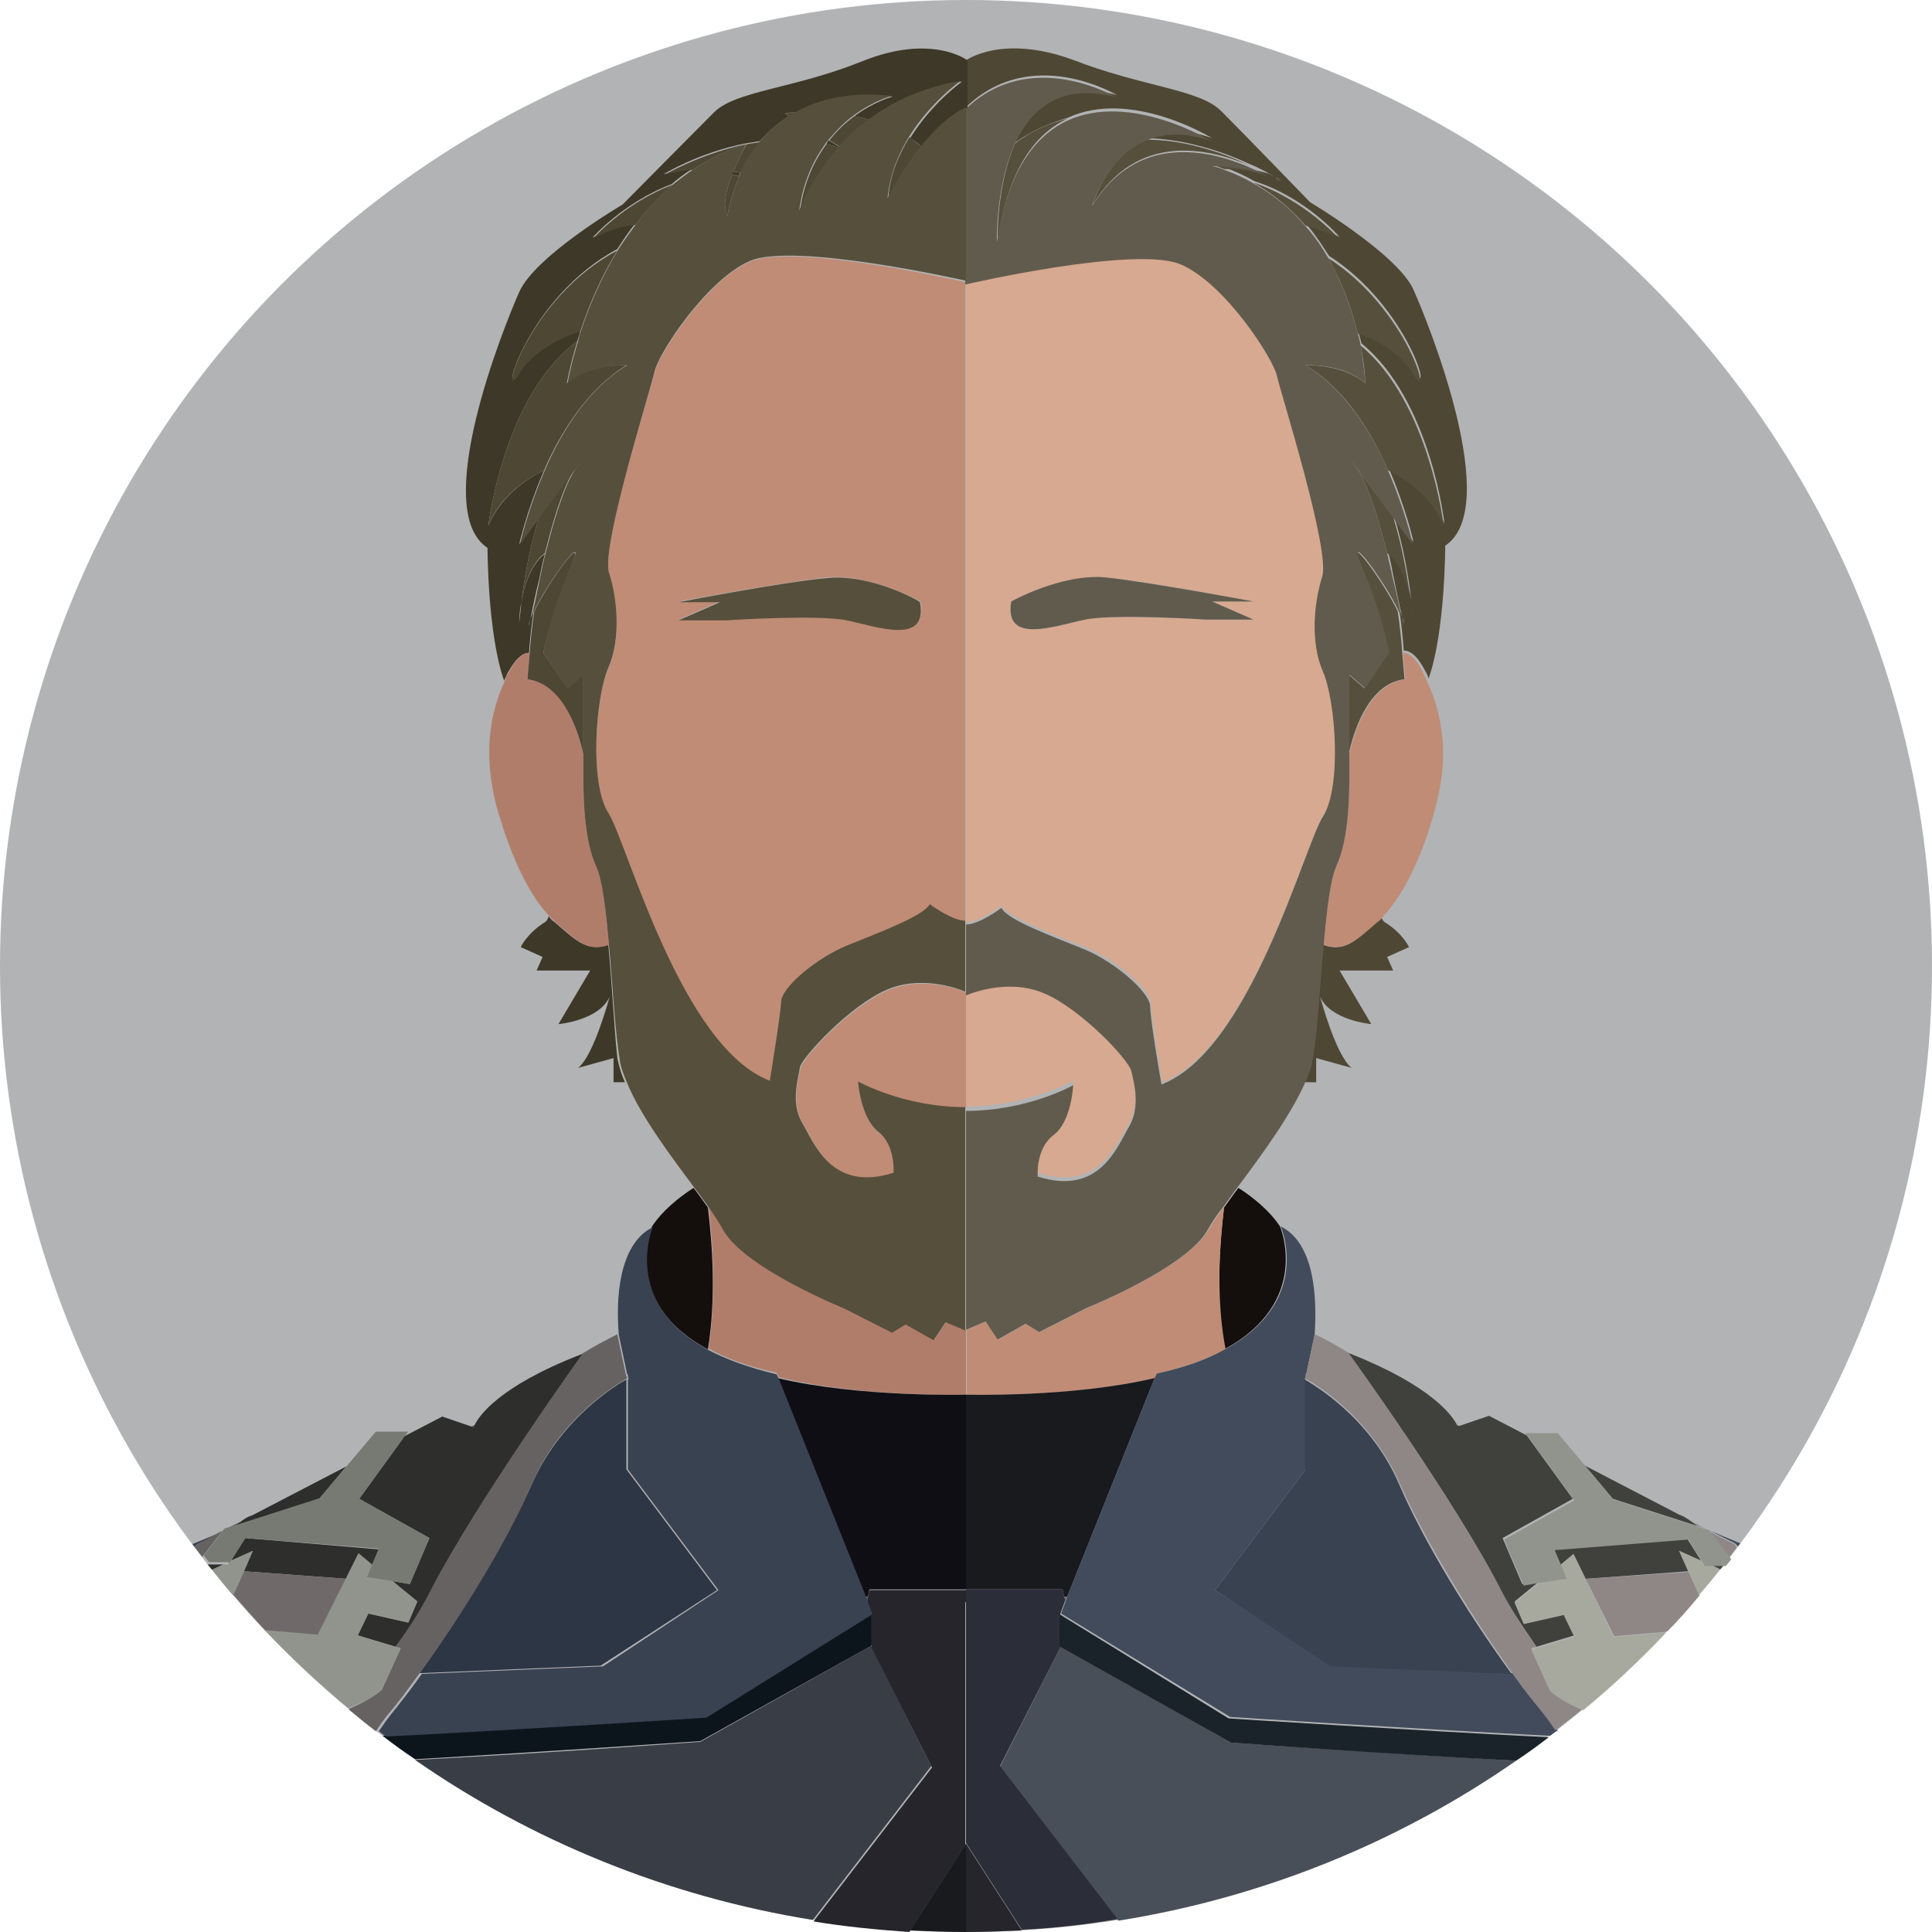 <svg xmlns="http://www.w3.org/2000/svg" width="256" height="256"><circle fill="#B1B3B5" cx="128" cy="128" r="128"/><path fill="#494F58" d="M140.6 218.1l-8.1 16 15.7 20.4c19.4-3.1 37.3-10.5 52.7-21.2-17.6-1-37.8-2.4-37.8-2.4l-22.5-12.8zm.5-5.8l.2-.6h-.4l.2.6z"/><path fill="#140E0C" d="M162.2 178.8c11.7-6.3 7.4-16.3 7.4-16.3-1.4-2.1-3.5-3.8-5.5-5.1-.7.9-1.3 1.8-1.9 2.6-.6 4.9-1.1 12.1 0 18.8z"/><path fill="#C08C76" d="M162.2 159.9c-.9 1.2-1.6 2.3-2.1 3.1-2.9 5-16 10.3-16 10.3l-6.3 3.2-1.8-1.1-3.7 2.1-1.6-2.4-2.6 1.1v8.6s14 .4 25-2.2l.3-.6c3.8-.9 6.7-2 9-3.2-1.3-6.7-.8-13.9-.2-18.9z"/><path fill="#4E4734" d="M182.4 122.2c-2.9 2.5-4.2 4-7.1 3-.5 5.4-.8 11.4-1.4 15-.1 1-.5 2-1 3.2h1.5v-3.2l4.7 1.3c-2.1-1.6-4.2-9.5-4.2-9.5 1.3 3.2 6.8 3.7 6.8 3.7l-4.2-7.1h7.1l-.8-1.8 2.9-1.3s-.8-1.8-3.2-3.3c-.2-.1-.4-.4-.5-.8 0 .2-.3.5-.6.8zM148 12.6c-7.4-2-11.4 1.7-13.5 6.3 2.2-1.6 4.6-2.6 7-3.3 8.4-3.9 19.1 2.7 19.1 2.7-3.7-1.3-6.5-1-8.8 0 5.5.1 10.7 2 13.7 3.4 1.5.6 2.7 1.3 3.5 1.8.3.1.5.3.7.5l.1.1-.1-.1c-.1-.1-.4-.3-.7-.5-.3-.2-.6-.3-.9-.5-2-.6-4-.8-5.8-.8 1.4.5 2.7 1.1 3.9 1.8 6.9 2.2 11.3 7.4 11.3 7.4-1.7-.9-3.2-1.4-4.4-1.7 1.2 1.4 2.1 2.8 3 4.2 10.6 6.8 14 19.8 11.2 15.3-1.7-2.7-4.7-4.4-7.3-5.3.1.6.3 1.1.4 1.6 9.2 7.5 11 23.9 11 23.9-1.5-3.9-5-6.2-7.4-7.4 2.3 5.3 3.3 9.8 3.3 9.8s-1.2-1.6-2.6-3.5c1.3 4.2 2 8.5 2.3 11.2.1.8.2 1.8.3 2.8 0 0-.1-1.1-.3-2.8-.8-5-3.1-6.4-3.1-6.4.3.9.5 2 .7 3.1.5 2.4.9 4.4 1.2 5.5.1.3.2.5.2.7.1.5 0 .2-.2-.7-.1-.3-.2-.6-.4-1 .3 2 .5 3.9.6 5.5.9 0 1.9.8 2.9 2.8.2.3.3.6.4.9 2.2-6.2 2.2-17.6 2.2-17.6 7.6-5-2.1-29.2-4.2-33.9-2.1-4.7-13.7-11.6-13.7-11.6s-8.9-9.2-11.8-12.1-10.5-3.2-19.7-6.8C132.7 4.5 128 8 128 8v6.2c8.7-8.4 20-1.6 20-1.6z"/><path fill="#C08C76" d="M185.9 86.5c.2 2.1.3 3.5.3 3.5-5.1.7-6.9 7.8-7.3 9.5 0 .1 0 .2-.1.4v2.2c0 2.9 0 8.9-1.7 12.6-.8 1.7-1.3 5.8-1.7 10.5 2.9.9 4.2-.5 7.1-3 .3-.2.6-.5.8-.8 3.1-3.3 5.6-9.2 7-14.8 1.5-5.7 1.2-11.1-1.2-16.3-.1-.3-.3-.6-.4-.9-1-2.2-2-2.9-2.8-2.9z"/><path fill="#D7A990" d="M139.6 149.9c-2.4 1.8-2.1 5.5-2.1 5.5 8.2 2.6 10.5-3.9 12.1-6.6s.5-6 .3-7.4c-.3-1.3-6.6-8.2-11.6-10.3-5-2.1-10.3.3-10.3.3v15.2c8.2 0 14.2-3.4 14.2-3.4s-.3 4.9-2.6 6.7z"/><path fill="#D7A990" d="M143.8 125.5c3.9 1.6 8.7 5.5 8.7 7.5.1 1.9 1.5 10.4 1.5 10.4 11.8-4.5 18.9-31.6 21.4-35.5 2.5-3.9 1.7-15.3 0-19.2-1.7-3.9-1.2-9.2-.1-12.6s-5.5-24.2-6-26.6-6.8-12.1-12.6-14.7c-5.8-2.6-28.7 2.6-28.7 2.6v84.8c1.8 0 4.7-2.2 4.7-2.2.8 1.5 7.1 3.9 11.1 5.5zM134 79.7s6.6-3.7 12.4-3.2c5.8.5 19.7 3.2 19.7 3.2h-5.5l5.5 2.4h-6.3s-12.1-.8-16 0c-4 .8-10.8 3.4-9.8-2.4zm44.8 19.8c0 .2-.1.3-.1.4.1-.2.1-.3.1-.4z"/><path fill="#564F3B" d="M173 29.9c1.2.3 2.7.8 4.4 1.7 0 0-4.5-5.1-11.3-7.4 2.8 1.6 5.1 3.6 6.9 5.7zm0 18.5c5.2 3.1 8.7 8.8 10.9 13.9 2.4 1.2 5.8 3.5 7.4 7.4 0 0-1.9-16.4-11-23.9.6 3 .6 5 .6 5-2.9-2.6-7.9-2.4-7.9-2.4zm-10.8-26c1.8 0 3.8.2 5.8.8-3.2-1.4-7.4-1.4-7.4-1.4.6.2 1.1.4 1.6.6z"/><path fill="#564F3B" d="M144.8 27.1c5.9-9.6 15.2-7.5 20.7-5.2-2.9-1.4-8.1-3.4-13.7-3.4-5.2 2.3-7 8.6-7 8.6zm42.4 22.4c2.8 4.5-.6-8.5-11.2-15.3 2 3.5 3.2 7 3.9 10 2.6.9 5.6 2.5 7.3 5.3zm-7.4 12.6c1.5 2.1 2.9 6.8 4 11.2 0 0 2.3 1.4 3.1 6.4-.3-2.7-1-7-2.3-11.2-3-4-7.1-9.6-4.8-6.4zm7.1 17.7c.2 1.7.3 2.8.3 2.8-.1-1.1-.2-2-.3-2.8zm-3.1-6.5c.3 1.1.5 2.1.7 3.1-.2-1.1-.4-2.1-.7-3.1zm-51.6-41.5c1.4-9.5 5.1-14.2 9.3-16.1-2.4.6-4.8 1.6-7 3.3-2.5 5.7-2.3 12.8-2.3 12.8zm48.1 43.1c2.6 6 3.7 11.5 3.7 11.5l-3.2 4.8-2.1-1.8v10.5s0-.1.1-.4c.4-1.7 2.2-8.9 7.3-9.5 0 0-.1-1.4-.3-3.5-.1-1.6-.3-3.5-.6-5.5-1.8-3.8-7.1-11.1-4.9-6.1z"/><path fill="#615B4D" d="M168.9 23.7c.3.2.6.4.7.5-.2-.2-.4-.4-.7-.5zm17 58.9c0-.2-.1-.4-.2-.7.1.9.2 1.2.2.7zm-10.5 42.6c.4-4.6.9-8.8 1.7-10.5 1.7-3.7 1.7-9.7 1.7-12.6V89.4l2.1 1.8 3.2-4.8s-1.1-5.5-3.7-11.5c-2.2-5.1 3.1 2.2 4.9 6 .2.4.3.7.4 1-.2-1.1-.6-3.1-1.2-5.5-.2-1-.5-2-.7-3.1-1.1-4.4-2.5-9.1-4-11.2-2.3-3.2 1.8 2.4 4.8 6.5 1.4 2 2.6 3.5 2.6 3.5s-1-4.5-3.3-9.8c-2.2-5.1-5.8-10.8-10.9-13.9 0 0 5-.3 7.9 2.4 0 0-.1-2-.6-5-.1-.5-.2-1.1-.4-1.6-.7-2.9-1.9-6.5-3.9-10-.8-1.4-1.8-2.9-3-4.2-1.8-2.2-4.1-4.1-6.9-5.7-1.2-.7-2.5-1.3-3.9-1.8-.5-.2-1-.4-1.6-.5 0 0 4.2 0 7.4 1.4.3.1.6.3.9.5-.8-.5-2-1.1-3.5-1.8-5.4-2.3-14.8-4.4-20.7 5.2 0 0 1.8-6.3 7-8.6 2.3-1 5.1-1.3 8.8 0 0 0-10.7-6.6-19.1-2.7-4.2 2-7.9 6.6-9.3 16.1 0 0-.2-7.2 2.3-12.9 2.1-4.6 6-8.3 13.5-6.3 0 0-11.3-6.8-20 1.6v23.2s22.9-5.3 28.7-2.6c5.8 2.6 12.1 12.4 12.6 14.7s7.1 23.1 6 26.6-1.6 8.7.1 12.6c1.7 3.9 2.5 15.3 0 19.2-2.5 3.9-9.6 31-21.4 35.5 0 0-1.5-8.5-1.5-10.4-.1-1.9-4.8-5.9-8.7-7.5-3.9-1.6-10.3-3.9-11-5.5 0 0-2.9 2.2-4.7 2.2v9.4s5.3-2.4 10.3-.3c5 2.1 11.3 8.9 11.6 10.3.3 1.3 1.3 4.7-.3 7.4s-3.9 9.2-12.1 6.6c0 0-.3-3.7 2.1-5.5 2.4-1.8 2.6-6.6 2.6-6.6s-6 3.4-14.2 3.4v29l2.6-1.1 1.6 2.4 3.7-2.1 1.8 1.1 6.3-3.2s13.2-5.3 16-10.3c.5-.9 1.2-2 2.1-3.1.6-.8 1.2-1.7 1.9-2.6 3.2-4.3 7.1-9.6 9-14 .5-1.1.8-2.2 1-3.2.6-3.6.9-9.6 1.4-14.9zm-5.7-101.1l.1.1-.1-.1z"/><path fill="#615B4D" d="M143.8 82.1c3.9-.8 16 0 16 0h6.3l-5.5-2.4h5.5s-13.9-2.6-19.7-3.2c-5.8-.5-12.4 3.2-12.4 3.2-1 5.8 5.8 3.2 9.8 2.4z"/><path fill="#181A1E" d="M128 184.8v25.8h12.8l.2 1h.4l11.6-29c-11 2.6-25 2.2-25 2.2z"/><path fill="#2B2D38" d="M140.6 218.1l-.1-.1v-4.2l.6-1.6-.1-.6-.2-1H128v33.6l7.4 11.5c4.3-.2 8.5-.7 12.7-1.4L132.5 234l8.1-15.9z"/><path fill="#1A232A" d="M140.4 213.9v4.2l.1.1 22.6 12.7s20.2 1.5 37.8 2.4c1.5-1 2.9-2 4.3-3.1-17.8-.9-42.4-2.5-42.4-2.5l-22.4-13.8z"/><path fill="#414B5B" d="M193.5 189l-.5-.2c.1.2.1.3.1.3l.4-.1zm33 13.8l3.4 1.7.4.4c.1-.1.2-.3.3-.4l-4.1-1.7zm-26.1 18.9l-24-1-15.4-10 12-16v-11.9h-.1l.1-.4v-.4h.1l1.1-5.2c.3-4.6.1-12-4.5-14.3 0 0 4.4 9.9-7.4 16.3-2.3 1.3-5.3 2.4-9 3.2l-.3.6-11.6 29-.2.6-.6 1.6 22.4 13.7s24.6 1.6 42.4 2.5c.3-.2.6-.5 1-.7-.6-.9-1.1-1.6-1.5-2.1-1.6-1.5-3-3.4-4.5-5.5z"/><path fill="#26252B" d="M128 256c2.5 0 5-.1 7.4-.2l-7.4-11.5V256z"/><path fill="#394251" d="M173 182.3l.1-.3h-.1v.3zm0 12.4l-12 16 15.3 10.1 24 1c-5.5-7.5-11.7-17.6-14.9-25.1-3.9-9.1-11.7-13.4-12.5-13.9v11.9z"/><path fill="#8E8786" d="M229.8 204.6l-3.4-1.7 2.7 3.5c.3-.4.7-.9 1-1.3-.1-.4-.3-.5-.3-.5zm-4.9-2.4l1 .3-1.8-.9c.3.2.5.4.8.6zm-19.5 21.7l-2.5-5.5.7-.2c-1.9-2.6-3.5-5.1-4.7-7.5-6.1-11.8-20.1-31.3-20.1-31.3.1 0 .2.1.3.1-1.8-1.1-3.5-2.1-4.9-2.7l-1.1 5.2-.1.3-.1.4h.1c.8.4 8.5 4.8 12.5 13.9 3.3 7.5 9.5 17.6 14.9 25.1 1.5 2.1 2.9 3.9 4.2 5.5.4.5.9 1.2 1.5 2.1 1.2-1 2.5-1.9 3.6-2.9 0 0 0-.1-.1-.1-2.8-1.1-4.2-2.4-4.2-2.4z"/><path fill="#40413D" d="M198.9 210.7c1.2 2.4 2.9 4.9 4.7 7.5l5-1.5-1.4-2.9-5.3 1.2-1.2-2.8 3.3-2.7-2.3.4-2.6-6.1 9.3-5.2-6.1-8.4-5-2.6-3.8 1.3-.4.1s0-.1-.1-.3c-.6-1.1-3.2-5-14-9.3-.1 0-.2-.1-.3-.1.1.1 14.1 19.5 20.2 31.4zm14.8-12.1l11.2 3.6c-.3-.2-.5-.4-.8-.6-1.1-.8-1.6-.9-1.6-.9l-12.5-6.5 3.7 4.4zm14.2 9.4c.2-.2.4-.5.6-.7h-2.1l1.5.7zm-18.1 18.5s0-.1 0 0c0-.1 0-.1 0 0-.1-.1 0-.1 0 0z"/><path fill="#40413D" d="M210.1 209.2l13.6-1-1.2-2.7 2.9 1.3-1.9-3-17.7 1.5.9 2.1 1.8-1.5z"/><path fill="#8E8786" d="M210.1 209.2l3.8 7.6 7-.6c1.5-1.5 2.9-3.1 4.3-4.8l-1.4-3.1-13.7.9z"/><path fill="#A7A99F" d="M225.7 207.3l-.3-.5-2.9-1.3 1.2 2.7 1.4 3.1c1-1.1 1.9-2.2 2.8-3.4l-1.5-.7h-.7zm-15.6 1.9l-1.6-3.2-1.8 1.5.7 1.7-3.4.5-3.3 2.7 1.2 2.8 5.3-1.2 1.4 2.9-5 1.5-.7.2 2.5 5.5s1.4 1.3 4.3 2.5h.1c3.9-3.2 7.6-6.7 11-10.3l-7 .6-3.7-7.7z"/><path fill="#91948C" d="M226.5 202.8l-.1-.1-.4-.1-1-.3-11.2-3.6-3.6-4.3-3.8-4.5h-4.3l.4.5 6.1 8.4-9.3 5.2 2.6 6.1 2.3-.4 3.4-.5-.7-1.7-.9-2.1 17.7-1.4 1.9 3 .3.5h2.8c.2-.3.5-.6.7-.9l-2.9-3.8z"/><path fill="#393E46" d="M115.4 218.1l-22.6 12.7s-20.2 1.5-37.8 2.4c15.4 10.7 33.4 18.1 52.7 21.2l15.7-20.4-8-15.9zm-.5-5.8l.1-.6h-.4l.3.6z"/><path fill="#140E0C" d="M93.8 178.8c1.1-6.7.6-13.9 0-18.8-.6-.8-1.2-1.7-1.9-2.6-2 1.3-4.1 3-5.5 5.1 0 0-4.4 9.9 7.4 16.3z"/><path fill="#B17D6B" d="M128 184.8v-8.6l-2.6-1.1-1.6 2.4-3.7-2.1-1.8 1.1-6.3-3.2S98.8 168 96 163c-.5-.9-1.2-2-2.1-3.1.6 4.9 1 12.2 0 18.8 2.3 1.3 5.3 2.4 9 3.2l.3.6c10.8 2.7 24.8 2.3 24.8 2.3z"/><path fill="#3D3827" d="M70.1 86.5c.1-1.6.3-3.5.6-5.5-.2.4-.3.7-.4 1-.2.8-.2 1.1-.2.7 0-.2.1-.4.2-.7.2-1.1.6-3.1 1.2-5.5.2-1.1.4-2.1.7-3.1 0 0-2.3 1.4-3.1 6.4-.2 1.7-.3 2.8-.3 2.8 0-1.1.1-2 .3-2.8.3-2.7 1-7 2.3-11.2-1.4 2-2.6 3.5-2.6 3.5s1-4.5 3.3-9.8c-2.4 1.2-5.8 3.5-7.4 7.4 0 0 2-17.3 11.8-24.5.1-.4.3-.9.4-1.4-2.8.9-6.2 2.6-8.1 5.6-2.9 4.8 1-10 13-16.4.7-1.1 1.5-2.3 2.3-3.3-1.4.1-3.3.6-5.6 1.8 0 0 4.1-4.7 10.5-7.1.8-.7 1.7-1.4 2.7-2-1.2.1-2.5.3-3.8.7 0 0 4.7-2.9 10.9-4.1.6-.1 1.3-.2 1.9-.3 1-1.2 2.3-2.3 3.8-3.3l-.5-.4s.6-.1 1.6-.1c3.1-1.7 7.2-2.6 12.7-2.1 0 0-2.4.6-5.1 2.6.7.1 1.4.3 2.1.5 3.1-2.3 7.1-4.3 12.2-5.1 0 0-4 2.8-6.9 7.5.5.3 1.1.7 1.6 1.2 1.7-2.1 3.7-4.1 6-5.2V8s-4.7-3.6-13.9.1-16.8 3.9-19.7 6.8-12.1 12.2-12.1 12.2-11.6 6.8-13.7 11.6c-2.1 4.7-11.8 28.9-4.2 33.9 0 0 0 11.4 2.2 17.6.1-.3.3-.6.4-.9 1.1-2.1 2.1-2.8 2.9-2.8z"/><path fill="#3D3827" d="M96.9 23.2c.3 0 .7 0 1 .1.1-.1.1-.3.2-.4-.3-.1-.7-.1-1-.2 0 .2-.1.4-.2.5zm12.6-4.1c.6.1 1.1.3 1.7.5l.1-.1-1.5-.9c-.1.1-.2.3-.3.5zM80.6 125.2c-2.9.9-4.2-.5-7.1-3-.3-.2-.6-.5-.8-.8-.1.4-.3.7-.5.8-2.4 1.5-3.2 3.3-3.2 3.3l2.9 1.3-.8 1.8h7.1l-4.2 7.1s5.5-.5 6.8-3.7c0 0-2.1 7.9-4.2 9.5l4.7-1.3v3.2h1.5c-.5-1.1-.8-2.2-1-3.2-.4-3.7-.7-9.7-1.2-15z"/><path fill="#B17D6B" d="M73.6 122.2c2.9 2.5 4.2 4 7.1 3-.4-4.6-.9-8.8-1.7-10.5-1.7-3.7-1.7-9.7-1.7-12.6v-2.2c0-.1 0-.2-.1-.4-.4-1.7-2.2-8.9-7.3-9.5 0 0 .1-1.4.3-3.5-.9 0-1.9.8-2.9 2.8-.2.3-.3.6-.4.9-2.4 5.2-2.6 10.6-1.2 16.3 1.5 5.5 3.9 11.5 7 14.8l.9.9z"/><path fill="#C08C76" d="M99.3 34.7c-5.8 2.6-12.1 12.4-12.6 14.7s-7.1 23.1-6 26.6 1.6 8.7-.1 12.6c-1.7 3.9-2.5 15.3 0 19.2 2.5 3.9 9.6 31 21.4 35.5 0 0 1.5-8.5 1.5-10.4.1-1.9 4.8-5.9 8.7-7.5 3.9-1.6 10.3-3.9 11-5.5 0 0 2.9 2.2 4.7 2.2V37.4c.1 0-22.8-5.3-28.6-2.7zm12.9 47.4c-3.9-.8-16 0-16 0h-6.3l5.5-2.4h-5.5s13.9-2.6 19.7-3.2c5.8-.5 12.4 3.2 12.4 3.2 1 5.8-5.8 3.2-9.8 2.4z"/><path fill="#C08C76" d="M128 131.5s-5.3-2.4-10.3-.3c-5 2.1-11.3 8.9-11.6 10.3-.3 1.3-1.3 4.7.3 7.4s3.9 9.2 12.1 6.6c0 0 .3-3.7-2.1-5.5-2.4-1.8-2.6-6.6-2.6-6.6s6 3.4 14.2 3.4v-15.3zM77.2 99.9s0-.1-.1-.4c.1.1.1.2.1.4z"/><path fill="#4E4734" d="M69.1 79.8c-.1.8-.2 1.8-.3 2.8 0 0 .1-1.1.3-2.8zm-4.4-10.1c1.5-3.9 5-6.2 7.4-7.4 2.2-5.1 5.8-10.8 10.9-13.9 0 0-5-.3-7.9 2.4 0 0 .4-2.3 1.4-5.6-9.8 7.2-11.8 24.5-11.8 24.5zm7.5 3.6c-.3.9-.5 2-.7 3.1.2-1 .4-2 .7-3.1zm0 0c1.1-4.4 2.5-9.1 4-11.2 2.3-3.2-1.8 2.4-4.8 6.5-1.3 4.2-2 8.5-2.3 11.2.8-5.1 3.1-6.5 3.1-6.5zm-3.4-23.8c1.9-3 5.4-4.7 8.1-5.6 1-3.1 2.6-7 4.9-10.7-12 6.3-15.9 21-13 16.3zm35.8-34.1c.3-.2.6-.4.9-.5-1 .1-1.6.1-1.6.1l.7.4zm-26 16.2c2.3-1.2 4.1-1.7 5.6-1.8 1.4-1.9 3.1-3.7 4.9-5.3-6.4 2.4-10.5 7.1-10.5 7.1zm13.2-9.1c2.1-1.4 4.5-2.6 7.1-3.4-6.2 1.3-10.9 4.1-10.9 4.1 1.3-.4 2.6-.6 3.8-.7zm5.4.2c.3.1.7.1 1 .2.6-1.3 1.5-2.8 2.7-4.1-.7.1-1.3.2-1.9.3-.1 0-1 1.6-1.8 3.6zM106 28s1.4-4.1 5.2-8.4c-.6-.2-1.1-.4-1.7-.5-1.6 2.2-3 5.1-3.5 8.9zm11.7-1.7s1.7-3.6 4.4-6.9c-.5-.4-1-.8-1.6-1.2-1.4 2.3-2.6 5-2.8 8.1zm-7.8-7.7l1.5.9c1.1-1.2 2.4-2.4 3.9-3.6-.7-.2-1.4-.4-2.1-.5-1.1.8-2.3 1.9-3.3 3.2zm-13.5 10s.3-2.4 1.6-5.3c-.3 0-.7-.1-1-.1-.8 2-1.3 4.2-.6 5.4zM69.9 90c5.1.7 6.9 7.8 7.3 9.5 0 .2.1.3.1.4V89.4l-2.1 1.8-3.2-4.7S73.1 81 75.7 75c2.2-5.1-3.1 2.2-4.9 6-.3 2-.5 3.9-.6 5.5-.2 2.1-.3 3.5-.3 3.5z"/><path fill="#564F3B" d="M95.9 163.1c2.9 5 16 10.3 16 10.3l6.3 3.2 1.8-1.1 3.7 2.1 1.6-2.4 2.6 1.1v-29.6c-8.2 0-14.2-3.4-14.2-3.4s.3 4.7 2.6 6.6c2.4 1.8 2.1 5.5 2.1 5.5-8.2 2.6-10.5-3.9-12.1-6.6s-.5-6-.3-7.4c.3-1.3 6.6-8.2 11.6-10.3 5-2.1 10.3.3 10.3.3V122c-1.8 0-4.7-2.2-4.7-2.2-.8 1.6-7.1 3.9-11 5.5-3.9 1.6-8.7 5.5-8.7 7.5-.1 1.9-1.5 10.4-1.5 10.4-11.8-4.5-18.9-31.6-21.4-35.5-2.5-3.9-1.7-15.3 0-19.2 1.7-3.9 1.2-9.2.1-12.6s5.5-24.2 6-26.6 6.8-12.1 12.6-14.7c5.8-2.6 28.7 2.6 28.7 2.6v-23c-2.3 1.1-4.3 3.1-6 5.2-2.7 3.4-4.4 6.9-4.4 6.9.3-3.1 1.4-5.8 2.8-8.1 2.9-4.7 6.9-7.5 6.9-7.5-5.1.9-9.1 2.8-12.2 5.1-1.5 1.1-2.8 2.3-3.9 3.6l-.1.1c-3.8 4.3-5.2 8.4-5.2 8.4.5-3.8 1.9-6.7 3.5-8.9.1-.2.3-.3.4-.5 1.1-1.3 2.2-2.4 3.3-3.2 2.7-2 5.1-2.6 5.1-2.6-5.5-.6-9.6.4-12.7 2.1-.3.2-.6.4-.9.5-1.5 1-2.8 2.1-3.8 3.3-1.2 1.4-2 2.8-2.7 4.1 0 .3-.1.5-.1.6-1.3 2.9-1.6 5.3-1.6 5.3-.7-1.2-.2-3.4.6-5.4.1-.2.1-.4.2-.5.8-2 1.7-3.6 1.7-3.6-2.7.8-5 2-7.1 3.4-.9.6-1.8 1.3-2.7 2-1.9 1.6-3.5 3.4-4.9 5.3-.8 1.1-1.6 2.2-2.3 3.3-2.3 3.8-3.9 7.6-4.9 10.7-.2.5-.3.9-.4 1.4-1 3.3-1.4 5.6-1.4 5.6 2.9-2.6 7.9-2.4 7.9-2.4-5.2 3.1-8.7 8.8-10.9 13.9-2.3 5.3-3.3 9.8-3.3 9.8s1.2-1.6 2.6-3.5c2.9-4 7.1-9.6 4.8-6.5-1.5 2.1-2.9 6.8-4 11.2-.3 1.1-.5 2.1-.7 3.1-.5 2.4-.9 4.4-1.2 5.5.1-.3.2-.6.4-1 1.8-3.8 7.2-11.1 4.9-6-2.7 6-3.7 11.6-3.7 11.6l3.2 4.8 2.1-1.8v12.7c0 2.9 0 8.9 1.7 12.6.8 1.7 1.3 5.8 1.7 10.5.5 5.4.8 11.4 1.4 15 .1 1 .5 2 1 3.2 1.8 4.4 5.8 9.7 9 14 .7.9 1.3 1.8 1.9 2.6.7 1 1.4 2.1 1.9 3zM70.3 81.9c-.1.3-.2.5-.2.7 0 .5.1.2.2-.7z"/><path fill="#564F3B" d="M109.6 76.6c-5.8.5-19.7 3.2-19.7 3.2h5.5l-5.5 2.4h6.3s12.1-.8 16 0c3.9.8 10.8 3.4 9.7-2.4.1-.1-6.5-3.8-12.3-3.2z"/><path fill="#0E0E14" d="M128 198.5v-13.7s-14 .4-25-2.2l11.6 29h.4l.2-1H128v-12.1z"/><path fill="#26252B" d="M128 212.3v-1.6h-12.8l-.2 1-.1.6.6 1.6v4.2l-.1.1 8.1 16-15.7 20.4c4.2.7 8.4 1.1 12.7 1.4l7.4-11.5v-32.2z"/><path fill="#0C151C" d="M115.4 218.1l.1-.1v-4.2l-22.4 13.7s-24.6 1.6-42.4 2.5c1.4 1.1 2.8 2.1 4.3 3.1 17.6-1 37.8-2.4 37.8-2.4l22.6-12.6z"/><path fill="#394251" d="M63 188.8l-.5.2.4.1s0-.1.1-.3zm-36.8 15.8l3.4-1.7-4.1 1.7c.1.1.2.3.3.4.2-.3.4-.4.4-.4zm89.4 9.3l-.6-1.6-.2-.6-11.6-29-.3-.6c-3.8-.9-6.7-2-9-3.2-11.7-6.3-7.4-16.3-7.4-16.3-4.6 2.3-4.9 9.7-4.5 14.3l1.1 5.2h.1v.3l.1.4h-.1v11.9l12 16-15.3 10.1-24 1c-1.5 2.1-2.9 3.9-4.2 5.5-.4.5-.9 1.2-1.5 2.1.3.2.6.5 1 .7 17.8-.9 42.4-2.5 42.4-2.5l22-13.7z"/><path fill="#181A1E" d="M120.6 255.8c2.5.1 4.9.2 7.4.2v-11.7l-7.4 11.5z"/><path fill="#2D3644" d="M83 182s-.1 0 0 0v.3-.3zm-12.5 14.6c-3.3 7.5-9.5 17.6-14.9 25.1l24-1 15.4-10-12-16v-11.9c-.8.4-8.5 4.8-12.5 13.8z"/><path fill="#666261" d="M31.1 202.2c.3-.2.5-.4.8-.6l-1.8.9 1-.3zm-4.9 2.4l-.4.4c.3.4.7.9 1 1.3l2.7-3.5-3.3 1.8zm29.4 17.1c5.5-7.5 11.7-17.6 14.9-25.1 3.9-9.1 11.7-13.4 12.5-13.9h.1l-.1-.4-.1-.3-1.1-5.2c-1.4.7-3.1 1.6-4.9 2.7.1 0 .2-.1.3-.1 0 0-14 19.5-20.1 31.3-1.2 2.4-2.9 4.9-4.7 7.5l.7.2-2.5 5.5s-1.4 1.3-4.3 2.5c0 0 0 .1-.1.1 1.2 1 2.4 2 3.6 2.9.6-.9 1.1-1.6 1.5-2.1 1.4-1.6 2.8-3.5 4.3-5.6z"/><path fill="#2E2F2C" d="M47.6 198.6l9.3 5.2-2.6 6.1-2.3-.4 3.3 2.7-1.2 2.8-5.3-1.2-1.4 2.9 5 1.5c1.9-2.6 3.5-5.1 4.7-7.5 6.1-11.8 20.1-31.3 20.1-31.3-.1 0-.2.1-.3.1-10.8 4.2-13.4 8.1-14 9.3-.1.2-.1.3-.1.3l-.4-.1-3.8-1.3-5 2.6-6 8.3zm-20.1 8.7c.2.2.4.5.6.7l1.5-.7h-2.1zm3.6-5.1l11.2-3.6 3.6-4.3-12.5 6.5s-.6.1-1.6.9c-.2.1-.4.3-.7.5zm15.1 24.2s0 .1 0 0h.1-.1z"/><path fill="#2E2F2C" d="M32.5 203.8l-1.9 3 2.9-1.3-1.2 2.7 13.6 1 1.6-3.3 1.8 1.5.9-2.1z"/><path fill="#6F6A69" d="M45.9 209.2l-13.6-1-1.4 3.1c1.4 1.6 2.8 3.2 4.3 4.8l7 .6 3.7-7.5z"/><path fill="#91948C" d="M50.6 223.9l2.5-5.5-.7-.2-5-1.5 1.4-2.9 5.3 1.2 1.2-2.8-3.3-2.7-3.4-.5.7-1.7-1.8-1.5-1.6 3.2-3.8 7.6-7-.6c3.5 3.7 7.2 7.1 11 10.3h.1c3-1.1 4.4-2.4 4.4-2.4zm-17.1-18.4l-2.9 1.3-.3.5h-.7l-1.5.7c.9 1.1 1.8 2.3 2.8 3.4l1.4-3.1 1.2-2.8z"/><path fill="#777A73" d="M30.3 207.3l.3-.5 1.9-3 17.7 1.4-.9 2.1-.7 1.7 3.4.5 2.3.4 2.6-6.1-9.3-5.2 6.1-8.4.4-.5h-4.3l-3.8 4.5-3.6 4.3-11.2 3.6-1 .3-.4.1-.1.1-2.7 3.5c.2.3.5.6.7.9h2.6z"/></svg>